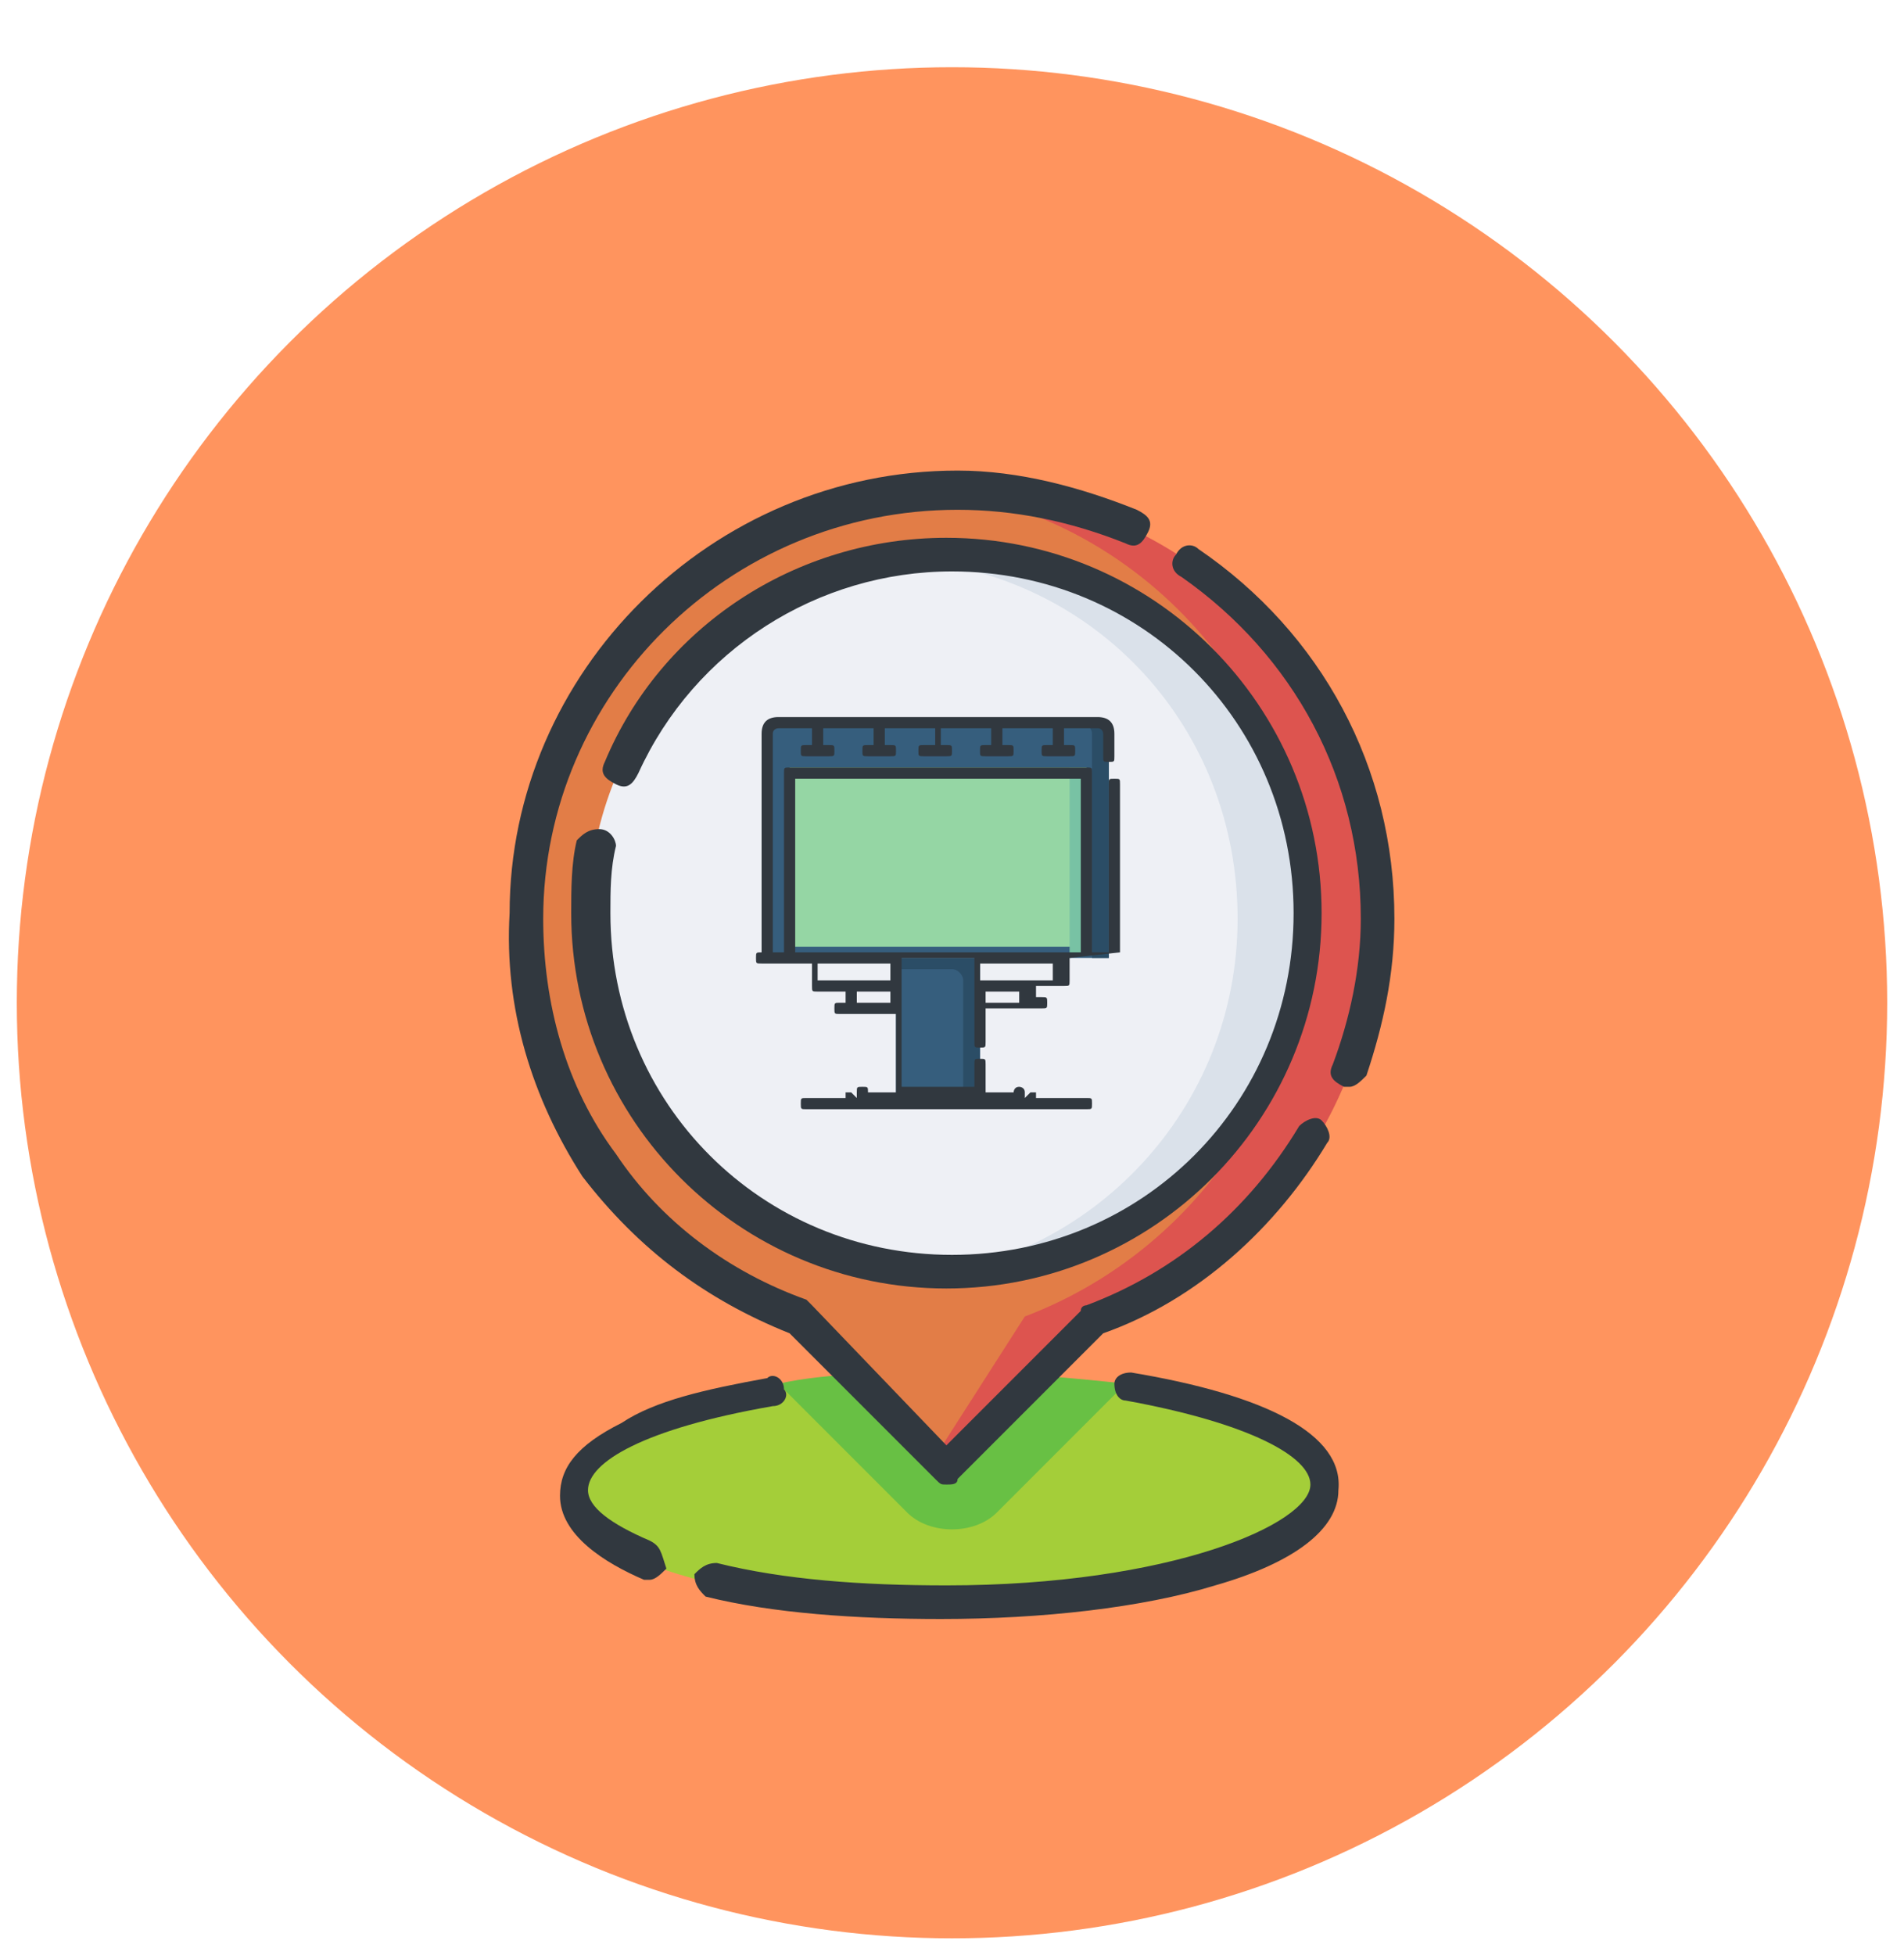 <?xml version="1.0" encoding="utf-8"?>
<!-- Generator: Adobe Illustrator 25.0.0, SVG Export Plug-In . SVG Version: 6.00 Build 0)  -->
<svg version="1.1"
	 id="Capa_1" xmlns:cc="http://creativecommons.org/ns#" xmlns:dc="http://purl.org/dc/elements/1.1/" xmlns:inkscape="http://www.inkscape.org/namespaces/inkscape" xmlns:rdf="http://www.w3.org/1999/02/22-rdf-syntax-ns#" xmlns:sodipodi="http://sodipodi.sourceforge.net/DTD/sodipodi-0.dtd" xmlns:svg="http://www.w3.org/2000/svg"
	 xmlns="http://www.w3.org/2000/svg" xmlns:xlink="http://www.w3.org/1999/xlink" x="0px" y="0px" viewBox="0 0 34 34.9"
	 style="enable-background:new 0 0 34 34.9;" xml:space="preserve">
<style type="text/css">
	.st0{opacity:0.8;fill:#FF7A36;enable-background:new    ;}
	.st1{fill:#A4CE39;}
	.st2{fill:#68C044;}
	.st3{fill:#E27D47;}
	.st4{fill:#DD544F;}
	.st5{fill:#EEF0F5;}
	.st6{fill:#DAE1EA;}
	.st7{fill:#31383F;}
	.st8{fill:#365E7D;}
	.st9{fill:#2B4D66;}
	.st10{fill:#95D6A4;}
	.st11{fill:#78C2A4;}
</style>
<circle class="st0" cx="17" cy="17.9" r="16.7"/>
<path class="st1" d="M23.7,26.6c0,1.1-3,2.1-6.8,2.1c-3.7,0-6.8-0.9-6.8-2.1c0-0.8,1.4-1.5,3.6-1.8c0.9-0.2,2-0.2,3.2-0.2
	c1.1,0,2.2,0.1,3.2,0.2C22.2,25.1,23.7,25.8,23.7,26.6L23.7,26.6z"/>
<path class="st2" d="M20.1,24.7L17.8,27c-0.2,0.2-0.5,0.3-0.8,0.3s-0.6-0.1-0.8-0.3l-2.3-2.3c0.9-0.2,2-0.2,3.2-0.2
	C18.1,24.5,19.2,24.6,20.1,24.7z"/>
<path class="st3" d="M24.6,16.4c0,3.3-2.1,6.1-5,7.2l-2.7,2.7L16.7,26l-2.5-2.5c-2.9-1.1-5-3.9-5-7.2c0-4,3.1-7.3,7-7.6
	c0.2,0,0.4,0,0.6,0C21.2,8.7,24.6,12.2,24.6,16.4L24.6,16.4z"/>
<path class="st4" d="M24.6,16.4c0,3.3-2.1,6.1-5,7.2l-2.7,2.7L16.7,26l1.6-2.5c2.9-1.1,5-3.9,5-7.2c0-4-3.1-7.3-7-7.6
	c0.2,0,0.4,0,0.6,0C21.2,8.7,24.6,12.2,24.6,16.4L24.6,16.4z"/>
<path class="st5" d="M23.3,16.4c0,3.5-2.9,6.4-6.4,6.4c-0.2,0-0.4,0-0.6,0c-3.2-0.3-5.8-3-5.8-6.4s2.5-6.1,5.8-6.4
	c0.2,0,0.4,0,0.6,0C20.5,10,23.3,12.9,23.3,16.4L23.3,16.4z"/>
<path class="st6" d="M23.3,16.4c0,3.5-2.9,6.4-6.4,6.4c-0.2,0-0.4,0-0.6,0c3.2-0.3,5.8-3,5.8-6.4s-2.5-6.1-5.8-6.4
	c0.2,0,0.4,0,0.6,0C20.5,10,23.3,12.9,23.3,16.4L23.3,16.4z"/>
<g>
	<path class="st7" d="M20.2,24.5c-0.2,0-0.3,0.1-0.3,0.2c0,0.2,0.1,0.3,0.2,0.3c2.2,0.4,3.3,1,3.3,1.5c0,0.7-2.5,1.8-6.5,1.8
		c-1.5,0-2.9-0.1-4.1-0.4c-0.2,0-0.3,0.1-0.4,0.2c0,0.2,0.1,0.3,0.2,0.4c1.2,0.3,2.7,0.4,4.2,0.4c1.8,0,3.6-0.2,4.9-0.6
		c1.4-0.4,2.2-1,2.2-1.7C24,25.6,22.6,24.9,20.2,24.5L20.2,24.5z"/>
	<path class="st7" d="M11.6,27.5c-0.7-0.3-1.1-0.6-1.1-0.9c0-0.5,1-1.1,3.3-1.5c0.2,0,0.3-0.2,0.2-0.3c0-0.2-0.2-0.3-0.3-0.2
		c-1.1,0.2-2,0.4-2.6,0.8c-0.8,0.4-1.1,0.8-1.1,1.3c0,0.7,0.8,1.2,1.5,1.5h0.1c0.1,0,0.2-0.1,0.3-0.2C11.8,27.7,11.8,27.6,11.6,27.5
		L11.6,27.5z"/>
	<path class="st7" d="M10.7,14.8c-0.2,0-0.3,0.1-0.4,0.2c-0.1,0.4-0.1,0.9-0.1,1.3c0,3.7,3,6.7,6.7,6.7s6.7-3,6.7-6.7
		s-3-6.7-6.7-6.7c-2.7,0-5.1,1.6-6.1,4c-0.1,0.2,0,0.3,0.2,0.4c0.2,0.1,0.3,0,0.4-0.2c1-2.2,3.2-3.6,5.6-3.6c3.4,0,6.1,2.7,6.1,6.1
		s-2.7,6.1-6.1,6.1s-6.1-2.7-6.1-6.1c0-0.4,0-0.8,0.1-1.2C11,15,10.9,14.8,10.7,14.8L10.7,14.8z"/>
	<path class="st7" d="M14.1,23.8l2.6,2.6c0.1,0.1,0.1,0.1,0.2,0.1s0.2,0,0.2-0.1l2.6-2.6c1.7-0.6,3.1-1.9,4-3.4
		c0.1-0.1,0-0.3-0.1-0.4s-0.3,0-0.4,0.1c-0.9,1.5-2.2,2.6-3.8,3.2c0,0-0.1,0-0.1,0.1l-2.4,2.4l-2.4-2.5l-0.1-0.1
		c-1.4-0.5-2.6-1.4-3.4-2.6c-0.9-1.2-1.3-2.7-1.3-4.2c0-4,3.3-7.3,7.4-7.3c1,0,2,0.2,3,0.6c0.2,0.1,0.3,0,0.4-0.2s0-0.3-0.2-0.4
		c-1-0.4-2.1-0.7-3.2-0.7c-4.4,0-8,3.6-8,7.9C9,18,9.5,19.6,10.4,21C11.4,22.3,12.6,23.2,14.1,23.8L14.1,23.8z"/>
	<path class="st7" d="M21.4,9.8c-0.1-0.1-0.3-0.1-0.4,0.1c-0.1,0.1-0.1,0.3,0.1,0.4c2,1.4,3.2,3.6,3.2,6.1c0,0.9-0.2,1.8-0.5,2.6
		c-0.1,0.2,0,0.3,0.2,0.4h0.1c0.1,0,0.2-0.1,0.3-0.2c0.3-0.9,0.5-1.8,0.5-2.8C24.9,13.7,23.6,11.3,21.4,9.8z"/>
</g>
<g>
	<path class="st8" d="M19.8,17.1h-6.1v-4c0-0.1,0.1-0.2,0.2-0.2h5.7c0.1,0,0.2,0.1,0.2,0.2V17.1L19.8,17.1z"/>
	<path class="st9" d="M19.6,12.9h-0.3c0.1,0,0.2,0.1,0.2,0.2v4h0.3v-4C19.8,13,19.7,12.9,19.6,12.9z"/>
	<path class="st10" d="M14.1,13.7h5.3v3.2h-5.3C14.1,16.9,14.1,13.7,14.1,13.7z"/>
	<path class="st11" d="M19.1,13.7h0.3V17h-0.3V13.7z"/>
	<path class="st8" d="M16,17.1h1.5v2.5H16V17.1z"/>
	<path class="st9" d="M16,17.1v0.2h1c0.1,0,0.2,0.1,0.2,0.2v2.1h0.3v-2.5C17.5,17.1,16,17.1,16,17.1z"/>
	<g>
		<path class="st7" d="M20,17L20,17v-3c0-0.1,0-0.1-0.1-0.1s-0.1,0-0.1,0.1v3h-0.3v-3.2c0-0.1,0-0.1-0.1-0.1h-5.3
			c-0.1,0-0.1,0-0.1,0.1V17h-0.2v-3.9c0-0.1,0.1-0.1,0.1-0.1h0.6v0.3h-0.1c-0.1,0-0.1,0-0.1,0.1s0,0.1,0.1,0.1h0.4
			c0.1,0,0.1,0,0.1-0.1s0-0.1-0.1-0.1h-0.1V13h0.9v0.3h-0.1c-0.1,0-0.1,0-0.1,0.1s0,0.1,0.1,0.1h0.4c0.1,0,0.1,0,0.1-0.1
			s0-0.1-0.1-0.1h-0.1V13h0.9v0.3h-0.2c-0.1,0-0.1,0-0.1,0.1s0,0.1,0.1,0.1h0.4c0.1,0,0.1,0,0.1-0.1s0-0.1-0.1-0.1h-0.1V13h0.9v0.3
			h-0.1c-0.1,0-0.1,0-0.1,0.1s0,0.1,0.1,0.1H18c0.1,0,0.1,0,0.1-0.1s0-0.1-0.1-0.1h-0.1V13h0.9v0.3h-0.1c-0.1,0-0.1,0-0.1,0.1
			s0,0.1,0.1,0.1h0.4c0.1,0,0.1,0,0.1-0.1s0-0.1-0.1-0.1H19V13h0.6c0.1,0,0.1,0.1,0.1,0.1v0.4c0,0.1,0,0.1,0.1,0.1s0.1,0,0.1-0.1
			v-0.4c0-0.2-0.1-0.3-0.3-0.3h-5.7c-0.2,0-0.3,0.1-0.3,0.3V17l0,0c-0.1,0-0.1,0-0.1,0.1s0,0.1,0.1,0.1h0.9v0.4c0,0.1,0,0.1,0.1,0.1
			h0.5v0.2H15c-0.1,0-0.1,0-0.1,0.1s0,0.1,0.1,0.1h1v1.4h-0.5l0,0c0-0.1,0-0.1-0.1-0.1s-0.1,0-0.1,0.1v0.1l-0.1-0.1h-0.1v0.1l0,0
			h-0.7c-0.1,0-0.1,0-0.1,0.1s0,0.1,0.1,0.1h5c0.1,0,0.1,0,0.1-0.1s0-0.1-0.1-0.1h-0.9l0,0v-0.1h-0.1l-0.1,0.1v-0.1
			c0-0.1-0.1-0.1-0.1-0.1c-0.1,0-0.1,0.1-0.1,0.1l0,0h-0.5V19c0-0.1,0-0.1-0.1-0.1s-0.1,0-0.1,0.1v0.4h-1.3v-2.3h1.3v1.5
			c0,0.1,0,0.1,0.1,0.1s0.1,0,0.1-0.1V18h1c0.1,0,0.1,0,0.1-0.1s0-0.1-0.1-0.1h-0.1v-0.2H19c0.1,0,0.1,0,0.1-0.1v-0.4L20,17
			C20.1,17.1,20.1,17.1,20,17C20.1,16.9,20,17,20,17L20,17z M15.3,17.9v-0.2h0.6v0.2H15.3z M15.9,17.5h-1.3v-0.3h1.3V17.5z
			 M18.2,17.9h-0.6v-0.2h0.6V17.9z M18.8,17.5h-1.3v-0.3h1.3V17.5z M14.2,17v-3.1h5.1V17H14.2z"/>
	</g>
</g>
</svg>
